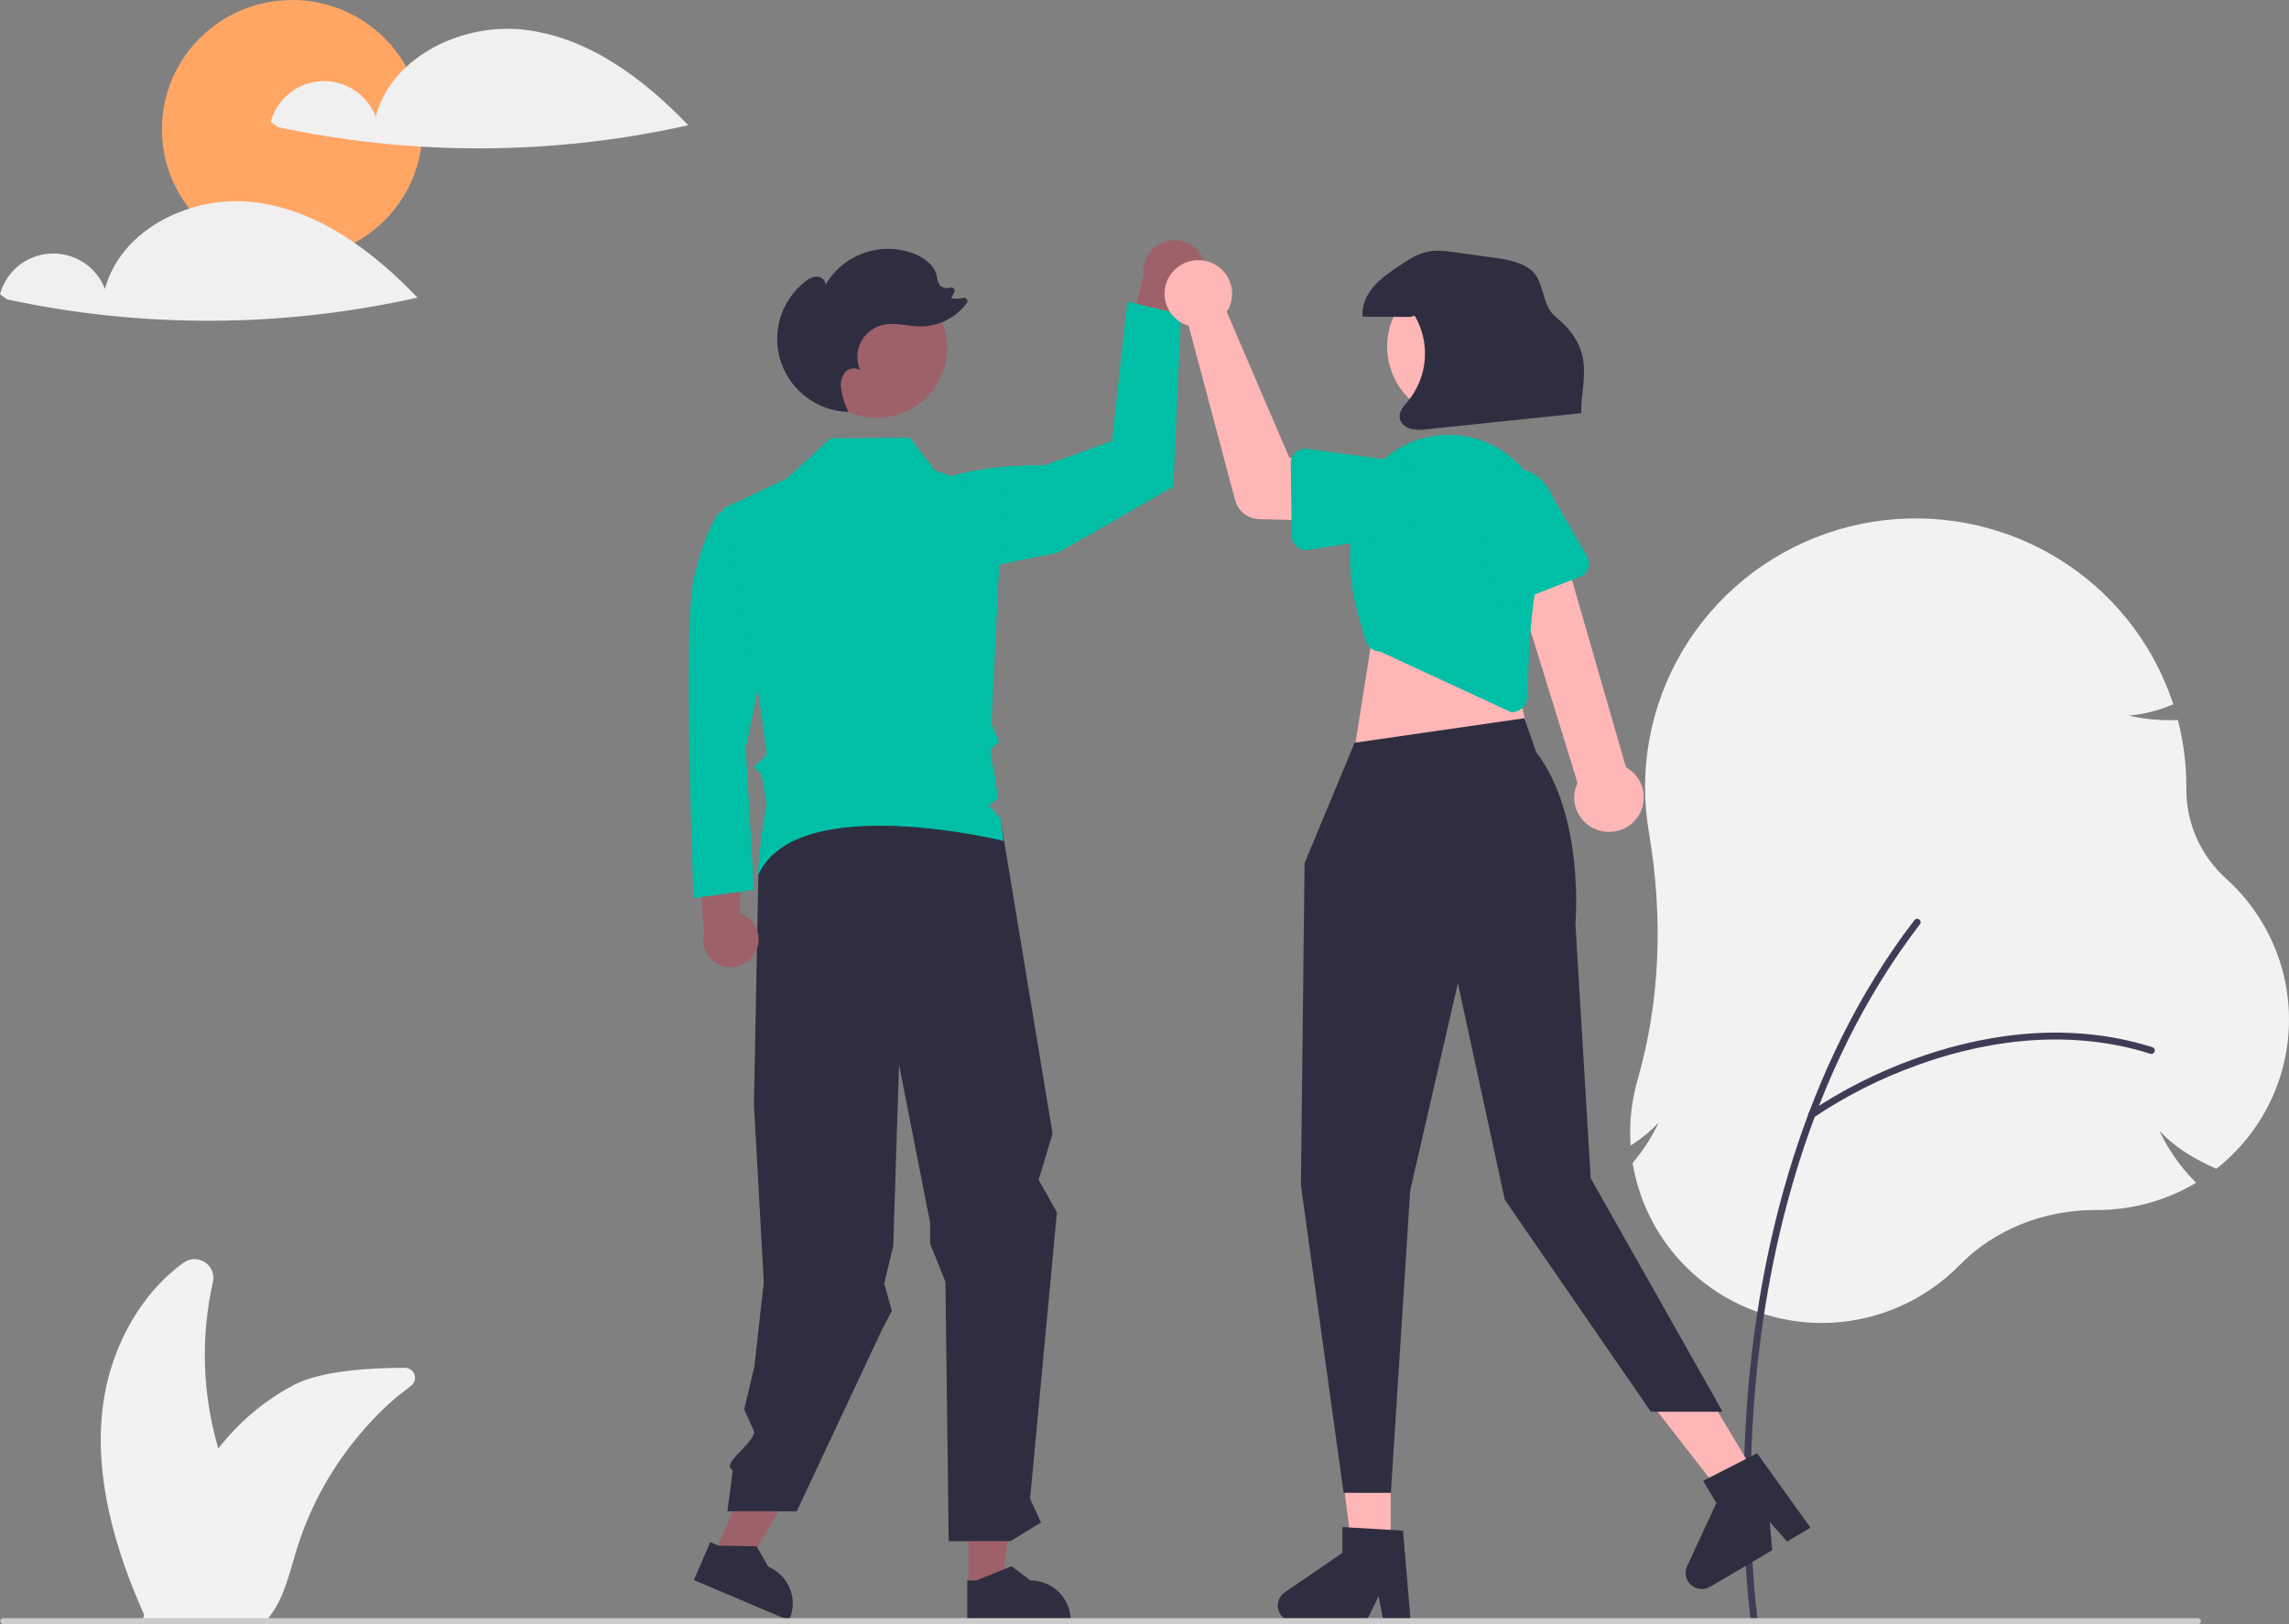 <svg width="248" height="176" viewBox="0 0 248 176" fill="none" xmlns="http://www.w3.org/2000/svg">
<rect x="0" y="0" width="248" height="176" fill="#808080" stroke="none"/>
<path d="M31.655 28.018C39.449 28.018 45.767 21.746 45.767 14.009C45.767 6.272 39.449 0 31.655 0C23.861 0 17.543 6.272 17.543 14.009C17.543 21.746 23.861 28.018 31.655 28.018Z" fill="#FFA665"/>
<path d="M197.407 143.365C192.487 143.364 187.727 141.632 183.973 138.476C180.219 135.32 177.714 130.944 176.904 126.127L176.887 126.025L176.953 125.946C178.056 124.633 178.983 123.183 179.711 121.633C178.907 122.504 177.996 123.272 176.999 123.917L176.666 124.137L176.647 123.741C176.63 123.399 176.622 123.06 176.622 122.732C176.62 120.805 176.888 118.888 177.418 117.034C179.831 108.615 180.244 99.573 178.644 90.162C178.371 88.548 178.234 86.914 178.234 85.278C178.236 78.362 180.719 71.673 185.236 66.409C189.753 61.144 196.011 57.648 202.888 56.546C209.766 55.444 216.814 56.808 222.77 60.394C228.727 63.98 233.203 69.555 235.397 76.118L235.464 76.318L235.267 76.397C233.789 77.018 232.222 77.404 230.624 77.541C232.313 77.927 234.046 78.092 235.779 78.033L235.962 78.026L236.006 78.203C236.587 80.517 236.881 82.893 236.88 85.278L236.879 85.536C236.874 87.362 237.256 89.169 238.001 90.839C238.747 92.509 239.838 94.004 241.204 95.227C243.424 97.232 245.181 99.692 246.352 102.435C247.524 105.179 248.083 108.142 247.991 111.12C247.898 114.099 247.157 117.022 245.818 119.689C244.48 122.356 242.574 124.704 240.234 126.57L240.126 126.657L239.999 126.6C237.322 125.394 235.373 124.081 233.947 122.513C234.897 124.525 236.177 126.366 237.734 127.963L237.936 128.169L237.686 128.313C234.508 130.153 230.895 131.122 227.216 131.12L227.111 131.12C227.074 131.12 227.037 131.12 227 131.12C221.373 131.12 216.039 133.28 212.35 137.056C210.408 139.042 208.086 140.624 205.52 141.707C202.953 142.79 200.195 143.354 197.407 143.365Z" fill="#F2F2F2"/>
<path d="M190.051 175.875C189.961 175.875 189.873 175.843 189.805 175.784C189.737 175.725 189.693 175.644 189.68 175.555C189.664 175.444 188.103 164.268 189.505 149.414C190.8 135.696 194.958 115.937 207.413 99.71C207.443 99.671 207.48 99.638 207.523 99.614C207.565 99.589 207.612 99.573 207.661 99.567C207.71 99.56 207.76 99.563 207.807 99.576C207.855 99.588 207.9 99.61 207.939 99.639C207.978 99.669 208.011 99.706 208.036 99.748C208.061 99.79 208.077 99.837 208.083 99.886C208.09 99.934 208.087 99.983 208.074 100.031C208.062 100.078 208.04 100.122 208.01 100.161C195.662 116.249 191.537 135.862 190.252 149.483C188.858 164.251 190.407 175.34 190.423 175.45C190.43 175.503 190.426 175.557 190.411 175.608C190.396 175.659 190.37 175.707 190.334 175.747C190.299 175.787 190.256 175.82 190.207 175.842C190.158 175.864 190.105 175.875 190.051 175.875Z" fill="#3F3D56"/>
<path d="M196.277 121.167C196.198 121.167 196.12 121.142 196.056 121.096C195.992 121.05 195.944 120.984 195.92 120.91C195.895 120.835 195.895 120.754 195.92 120.679C195.944 120.605 195.992 120.539 196.056 120.493C199.605 118.108 203.439 116.171 207.47 114.725C213.767 112.437 223.343 110.362 233.201 113.476C233.248 113.491 233.292 113.515 233.329 113.547C233.367 113.578 233.398 113.617 233.421 113.66C233.443 113.704 233.457 113.751 233.461 113.8C233.465 113.848 233.46 113.898 233.445 113.944C233.43 113.991 233.406 114.034 233.374 114.071C233.342 114.109 233.303 114.14 233.26 114.162C233.216 114.184 233.168 114.198 233.119 114.202C233.07 114.206 233.021 114.201 232.974 114.186C223.317 111.135 213.915 113.176 207.728 115.425C203.762 116.845 199.989 118.75 196.497 121.096C196.433 121.142 196.356 121.167 196.277 121.167Z" fill="#3F3D56"/>
<path d="M43.874 148.219C40.374 148.213 34.865 148.493 31.864 150.066C29.558 151.276 27.457 152.837 25.64 154.694C24.94 155.413 24.276 156.166 23.652 156.951C21.927 151.09 21.726 144.89 23.069 138.931C23.163 138.53 23.132 138.109 22.98 137.726C22.827 137.343 22.561 137.015 22.216 136.786C21.871 136.557 21.464 136.438 21.049 136.444C20.634 136.451 20.231 136.583 19.893 136.823C15.018 140.352 11.901 146.334 11.143 152.385C10.177 160.094 12.452 167.864 15.612 174.974L15.611 174.977C15.606 175.009 15.597 175.044 15.588 175.079C15.576 175.131 15.562 175.183 15.55 175.236C15.53 175.326 15.506 175.418 15.486 175.508L15.997 175.485C16.027 175.5 16.056 175.511 16.085 175.526H28.904C29.074 175.342 29.232 175.148 29.378 174.945C30.796 173.014 31.384 170.399 32.1 168.038C32.62 166.329 33.269 164.662 34.042 163.05C35.991 159.003 38.679 155.349 41.971 152.276C42.077 152.177 42.185 152.078 42.293 151.983C42.844 151.479 43.699 150.806 44.534 150.174C44.717 150.036 44.851 149.845 44.918 149.628C44.986 149.41 44.983 149.177 44.91 148.962C44.837 148.746 44.698 148.558 44.512 148.425C44.326 148.292 44.103 148.22 43.874 148.219Z" fill="#F2F2F2"/>
<path d="M130.423 28.234C130.725 29.071 130.683 29.992 130.307 30.798C129.931 31.605 129.25 32.233 128.412 32.546C128.227 32.614 128.035 32.667 127.841 32.702L125.903 44.477L121.359 40.312L123.895 29.768C123.802 28.88 124.064 27.991 124.625 27.292C125.187 26.594 126.002 26.143 126.896 26.038C127.648 25.952 128.406 26.123 129.047 26.522C129.688 26.921 130.174 27.525 130.423 28.234L130.423 28.234Z" fill="#9E616A"/>
<path d="M96.887 54.915C96.887 54.915 100.414 50.289 113.212 50.416L120.477 47.796L122.137 32.688L127.948 34.061L127.118 52.74L114.666 59.882L98.341 63.178L96.887 54.915Z" fill="#00BFA6"/>
<path d="M77.22 168.808L80.573 170.227L87.679 158.064L82.731 155.97L77.22 168.808Z" fill="#9E616A"/>
<path d="M104.926 171.958L108.57 171.958L110.304 158.003L104.925 158.003L104.926 171.958Z" fill="#9E616A"/>
<path d="M104.797 175.732L116.004 175.731V175.591C116.004 174.442 115.544 173.341 114.726 172.529C113.908 171.717 112.799 171.261 111.642 171.26H111.642L109.595 169.719L105.775 171.261L104.797 171.261L104.797 175.732Z" fill="#2F2E41"/>
<path d="M75.181 171.224L85.491 175.586L85.547 175.456C86 174.4 86.013 173.208 85.581 172.142C85.149 171.077 84.308 170.225 83.244 169.775L83.244 169.775L81.97 167.56L77.847 167.492L76.947 167.111L75.181 171.224Z" fill="#2F2E41"/>
<path d="M108.5 89.369L114.039 122.849L112.532 127.838L114.51 131.372L111.605 162.404L112.784 164.98L109.49 166.997H102.786L102.431 138.904L100.775 134.779V132.506L97.404 115.376L96.783 134.971L95.803 139.102L96.626 142.043L95.55 144.104L86.327 163.764H78.811L79.392 159.318C78.045 158.641 81.414 156.663 81.738 155.199L80.631 152.727L81.738 148.057L82.752 138.932L81.682 119.672L82.186 93.735L90.979 87.06L108.5 89.369Z" fill="#2F2E41"/>
<path d="M95.013 45.278C99.208 45.278 102.609 41.902 102.609 37.737C102.609 33.572 99.208 30.196 95.013 30.196C90.817 30.196 87.416 33.572 87.416 37.737C87.416 41.902 90.817 45.278 95.013 45.278Z" fill="#9E616A"/>
<path d="M81.813 103.257C82.026 102.878 82.153 102.457 82.184 102.025C82.216 101.592 82.151 101.158 81.995 100.752C81.839 100.347 81.596 99.981 81.282 99.679C80.968 99.377 80.591 99.147 80.178 99.006L80.16 88.461L75.557 91.485L76.279 101.036C76.086 101.74 76.16 102.491 76.486 103.145C76.813 103.8 77.37 104.312 78.052 104.586C78.735 104.86 79.494 104.876 80.187 104.631C80.88 104.386 81.459 103.897 81.813 103.257Z" fill="#9E616A"/>
<path d="M81.388 56.597L79.332 54.629L77.821 55.711C77.821 55.711 76.335 57.482 75.146 62.794C73.957 68.106 75.146 97.321 75.146 97.321L81.686 96.435L80.794 81.09L83.469 68.106L81.388 56.597Z" fill="#00BFA6"/>
<path d="M78.352 55.109L85.28 51.824L89.984 47.492L98.562 47.428L101.329 50.999L108.634 53.463L107.416 78.468L108.246 80.391C108.246 80.391 107.668 80.91 107.404 81.2C107.14 81.49 107.769 83.918 107.769 83.918L108.124 86.56L107.14 87.258L108.419 88.759L108.737 91.124C108.737 91.124 86.403 85.613 82.183 94.742C81.96 95.224 82.509 90.51 82.509 90.51L83.058 87.059L82.513 83.962L81.683 83.138L83.075 81.756L82.183 75.198L78.352 55.109Z" fill="#00BFA6"/>
<path d="M150.67 168.66H146.558L144.602 152.917H150.67V168.66Z" fill="#FFB6B6"/>
<path d="M152.839 175.732H149.891L149.365 172.968L148.017 175.732H140.197C139.822 175.732 139.457 175.613 139.155 175.392C138.853 175.172 138.63 174.861 138.518 174.506C138.407 174.151 138.412 173.769 138.535 173.418C138.657 173.066 138.889 172.762 139.198 172.551L145.443 168.269V165.475L152.011 165.865L152.839 175.732Z" fill="#2F2E41"/>
<path d="M190.655 160.562L187.119 162.644L177.346 150.094L182.566 147.021L190.655 160.562Z" fill="#FFB6B6"/>
<path d="M196.155 165.546L193.619 167.039L191.746 164.928L192.007 167.988L185.281 171.948C184.958 172.138 184.583 172.22 184.21 172.183C183.837 172.147 183.486 171.992 183.207 171.743C182.929 171.494 182.738 171.163 182.662 170.799C182.587 170.434 182.63 170.055 182.787 169.717L185.958 162.872L184.523 160.469L190.373 157.478L196.155 165.546Z" fill="#2F2E41"/>
<path d="M148.834 67.999L146.836 80.644L165.817 80.891L163.319 68.743L148.834 67.999Z" fill="#FFB6B6"/>
<path d="M146.764 80.484L141.342 93.536L140.947 128.441L145.574 161.768H150.693L152.791 128.984L157.951 106.552L163.039 130.014L178.861 152.978H186.636L172.342 127.672L170.688 100.106C170.688 100.106 171.719 88.412 166.442 81.511L165.158 77.828L146.764 80.484Z" fill="#2F2E41"/>
<path d="M173.318 90.013C172.79 89.87 172.299 89.614 171.881 89.262C171.463 88.911 171.128 88.473 170.899 87.979C170.67 87.485 170.553 86.947 170.557 86.403C170.56 85.859 170.683 85.323 170.918 84.831L162.843 58.697L168.782 57.529L176.167 83.145C176.973 83.591 177.585 84.315 177.889 85.18C178.193 86.044 178.167 86.989 177.815 87.836C177.464 88.682 176.813 89.371 175.984 89.773C175.155 90.174 174.206 90.26 173.318 90.013V90.013Z" fill="#FFB6B6"/>
<path d="M163.739 77.18L149.548 70.611C149.174 70.603 148.813 70.474 148.521 70.243C148.228 70.012 148.019 69.692 147.927 69.332C147.226 66.575 145.682 63.511 146.501 56.355C146.662 54.968 147.102 53.628 147.795 52.414C148.487 51.199 149.418 50.135 150.532 49.284C151.646 48.432 152.921 47.812 154.281 47.458C155.641 47.105 157.058 47.026 158.449 47.225C159.917 47.434 161.324 47.948 162.577 48.735C163.83 49.521 164.902 50.561 165.722 51.788C166.542 53.014 167.091 54.398 167.334 55.85C167.577 57.302 167.508 58.789 167.131 60.212C165.484 66.421 165.661 73.061 165.473 75.613C165.445 75.982 165.296 76.331 165.049 76.609C164.803 76.886 164.471 77.075 164.106 77.148C163.997 77.169 163.886 77.18 163.776 77.18C163.763 77.18 163.751 77.18 163.739 77.18Z" fill="#00BFA6"/>
<path d="M133.185 33.288C133.106 33.462 133.014 33.631 132.908 33.791L139.694 49.586L143.865 50.094L143.915 56.443L136.443 56.256C135.84 56.241 135.257 56.032 134.784 55.66C134.31 55.289 133.97 54.775 133.816 54.195L128.787 35.308C128.074 35.097 127.443 34.676 126.978 34.1C126.512 33.525 126.235 32.822 126.181 32.086C126.128 31.35 126.302 30.615 126.679 29.979C127.057 29.344 127.621 28.837 128.295 28.527C128.97 28.217 129.724 28.118 130.457 28.244C131.189 28.37 131.866 28.714 132.397 29.231C132.928 29.747 133.287 30.412 133.428 31.137C133.569 31.862 133.484 32.612 133.185 33.288V33.288Z" fill="#FFB6B6"/>
<path d="M140.377 49.023C140.546 48.875 140.745 48.764 140.961 48.699C141.176 48.634 141.404 48.616 141.627 48.646L149.434 49.695C150.588 49.68 151.7 50.12 152.528 50.919C153.356 51.717 153.83 52.809 153.849 53.954C153.867 55.099 153.426 56.205 152.624 57.029C151.822 57.853 150.724 58.327 149.57 58.348L141.768 59.597C141.545 59.633 141.318 59.62 141.1 59.56C140.883 59.501 140.681 59.395 140.508 59.251C140.336 59.107 140.196 58.928 140.1 58.725C140.003 58.523 139.952 58.302 139.949 58.078L139.848 50.21C139.845 49.986 139.891 49.764 139.982 49.559C140.073 49.355 140.208 49.172 140.377 49.023Z" fill="#00BFA6"/>
<path d="M162.481 65.317C162.282 65.213 162.107 65.067 161.969 64.89C161.832 64.713 161.734 64.508 161.683 64.29L159.91 56.67C159.488 55.604 159.509 54.416 159.969 53.365C160.428 52.314 161.289 51.487 162.362 51.065C163.434 50.643 164.632 50.661 165.692 51.114C166.751 51.567 167.587 52.419 168.015 53.482L171.951 60.285C172.064 60.479 172.133 60.695 172.153 60.918C172.174 61.141 172.146 61.366 172.071 61.577C171.997 61.788 171.877 61.981 171.721 62.142C171.564 62.304 171.374 62.429 171.164 62.511L163.786 65.389C163.576 65.471 163.351 65.507 163.126 65.495C162.901 65.482 162.681 65.422 162.481 65.317Z" fill="#00BFA6"/>
<path d="M162.167 44.538C166.056 42.428 167.485 37.587 165.359 33.726C163.233 29.865 158.357 28.446 154.468 30.557C150.579 32.667 149.149 37.508 151.275 41.369C153.401 45.23 158.278 46.649 162.167 44.538Z" fill="#FFB6B6"/>
<path d="M152.796 34.345C151.074 34.336 149.352 34.326 147.63 34.316C147.508 33.151 148.03 31.992 148.791 31.097C149.552 30.202 150.537 29.528 151.51 28.865C152.498 28.193 153.521 27.504 154.695 27.269C155.679 27.072 156.697 27.209 157.691 27.346C159.01 27.528 160.328 27.71 161.647 27.892C163.094 28.092 164.608 28.318 165.784 29.18C167.374 30.345 166.967 33.035 168.493 34.282C173.099 38.048 171.234 41.338 171.32 44.771C165.753 45.351 160.186 45.931 154.619 46.51C154.014 46.614 153.396 46.596 152.798 46.458C152.214 46.28 151.678 45.8 151.635 45.194C151.586 44.518 152.127 43.965 152.566 43.446C153.612 42.158 154.241 40.585 154.367 38.935C154.494 37.285 154.113 35.636 153.275 34.206L152.796 34.345Z" fill="#2F2E41"/>
<path d="M93.069 44.909C93.036 44.838 93.004 44.767 92.972 44.695C92.984 44.696 92.996 44.697 93.009 44.698L93.069 44.909Z" fill="#2F2E41"/>
<path d="M87.205 30.539C87.566 30.201 88.034 30 88.529 29.971C89.021 29.986 89.519 30.427 89.417 30.904C90.319 29.318 91.755 28.098 93.473 27.459C95.191 26.819 97.081 26.801 98.811 27.407C100.032 27.835 101.229 28.69 101.51 29.945C101.537 30.274 101.636 30.594 101.8 30.881C101.942 31.035 102.126 31.145 102.329 31.196C102.533 31.247 102.747 31.238 102.946 31.17L102.958 31.166C103.026 31.143 103.099 31.141 103.169 31.16C103.238 31.179 103.3 31.218 103.347 31.272C103.393 31.326 103.423 31.393 103.431 31.464C103.439 31.535 103.425 31.606 103.392 31.669L103.046 32.309C103.482 32.405 103.934 32.396 104.365 32.281C104.437 32.262 104.512 32.266 104.582 32.292C104.651 32.318 104.711 32.364 104.752 32.425C104.794 32.485 104.816 32.557 104.815 32.631C104.814 32.704 104.79 32.776 104.746 32.835C104.172 33.615 103.422 34.251 102.557 34.692C101.692 35.133 100.735 35.368 99.762 35.378C98.382 35.37 96.987 34.898 95.644 35.213C95.125 35.334 94.639 35.57 94.223 35.903C93.807 36.235 93.472 36.656 93.241 37.134C93.01 37.612 92.89 38.135 92.89 38.665C92.889 39.195 93.008 39.719 93.238 40.197C92.826 39.749 92.028 39.855 91.606 40.295C91.412 40.53 91.268 40.802 91.184 41.095C91.1 41.387 91.077 41.694 91.117 41.995C91.23 42.919 91.506 43.816 91.933 44.644C90.301 44.594 88.724 44.048 87.414 43.08C86.104 42.112 85.126 40.768 84.61 39.23C84.094 37.692 84.067 36.033 84.531 34.479C84.995 32.925 85.928 31.55 87.205 30.539V30.539Z" fill="#2F2E41"/>
<path d="M238.13 176H0.361C0.273 176 0.19 175.965 0.128 175.904C0.067 175.843 0.032 175.76 0.032 175.673C0.032 175.586 0.067 175.503 0.128 175.442C0.19 175.381 0.273 175.346 0.361 175.346H238.13C238.173 175.346 238.216 175.354 238.256 175.371C238.296 175.387 238.333 175.411 238.364 175.441C238.394 175.472 238.419 175.508 238.435 175.548C238.452 175.587 238.46 175.63 238.46 175.673C238.46 175.716 238.452 175.759 238.435 175.798C238.419 175.838 238.394 175.874 238.364 175.905C238.333 175.935 238.296 175.959 238.256 175.975C238.216 175.992 238.173 176 238.13 176Z" fill="#CCCCCC"/>
<path d="M57.121 3.261C50.282 2.343 42.473 6.013 40.701 12.634C40.254 11.457 39.442 10.451 38.382 9.762C37.321 9.073 36.068 8.736 34.802 8.801C33.537 8.865 32.325 9.327 31.341 10.121C30.357 10.914 29.653 11.997 29.33 13.213L30.113 13.77C44.769 16.916 59.941 16.848 74.568 13.57C69.811 8.607 63.96 4.178 57.121 3.261Z" fill="#F0F0F0"/>
<path d="M27.791 21.939C20.951 21.022 13.143 24.692 11.371 31.313C10.924 30.136 10.112 29.13 9.052 28.441C7.991 27.752 6.738 27.415 5.472 27.48C4.207 27.544 2.994 28.006 2.011 28.799C1.027 29.593 0.323 30.676 0 31.892L0.783 32.449C15.439 35.595 30.611 35.527 45.238 32.249C40.48 27.286 34.63 22.857 27.791 21.939Z" fill="#F0F0F0"/>
</svg>
